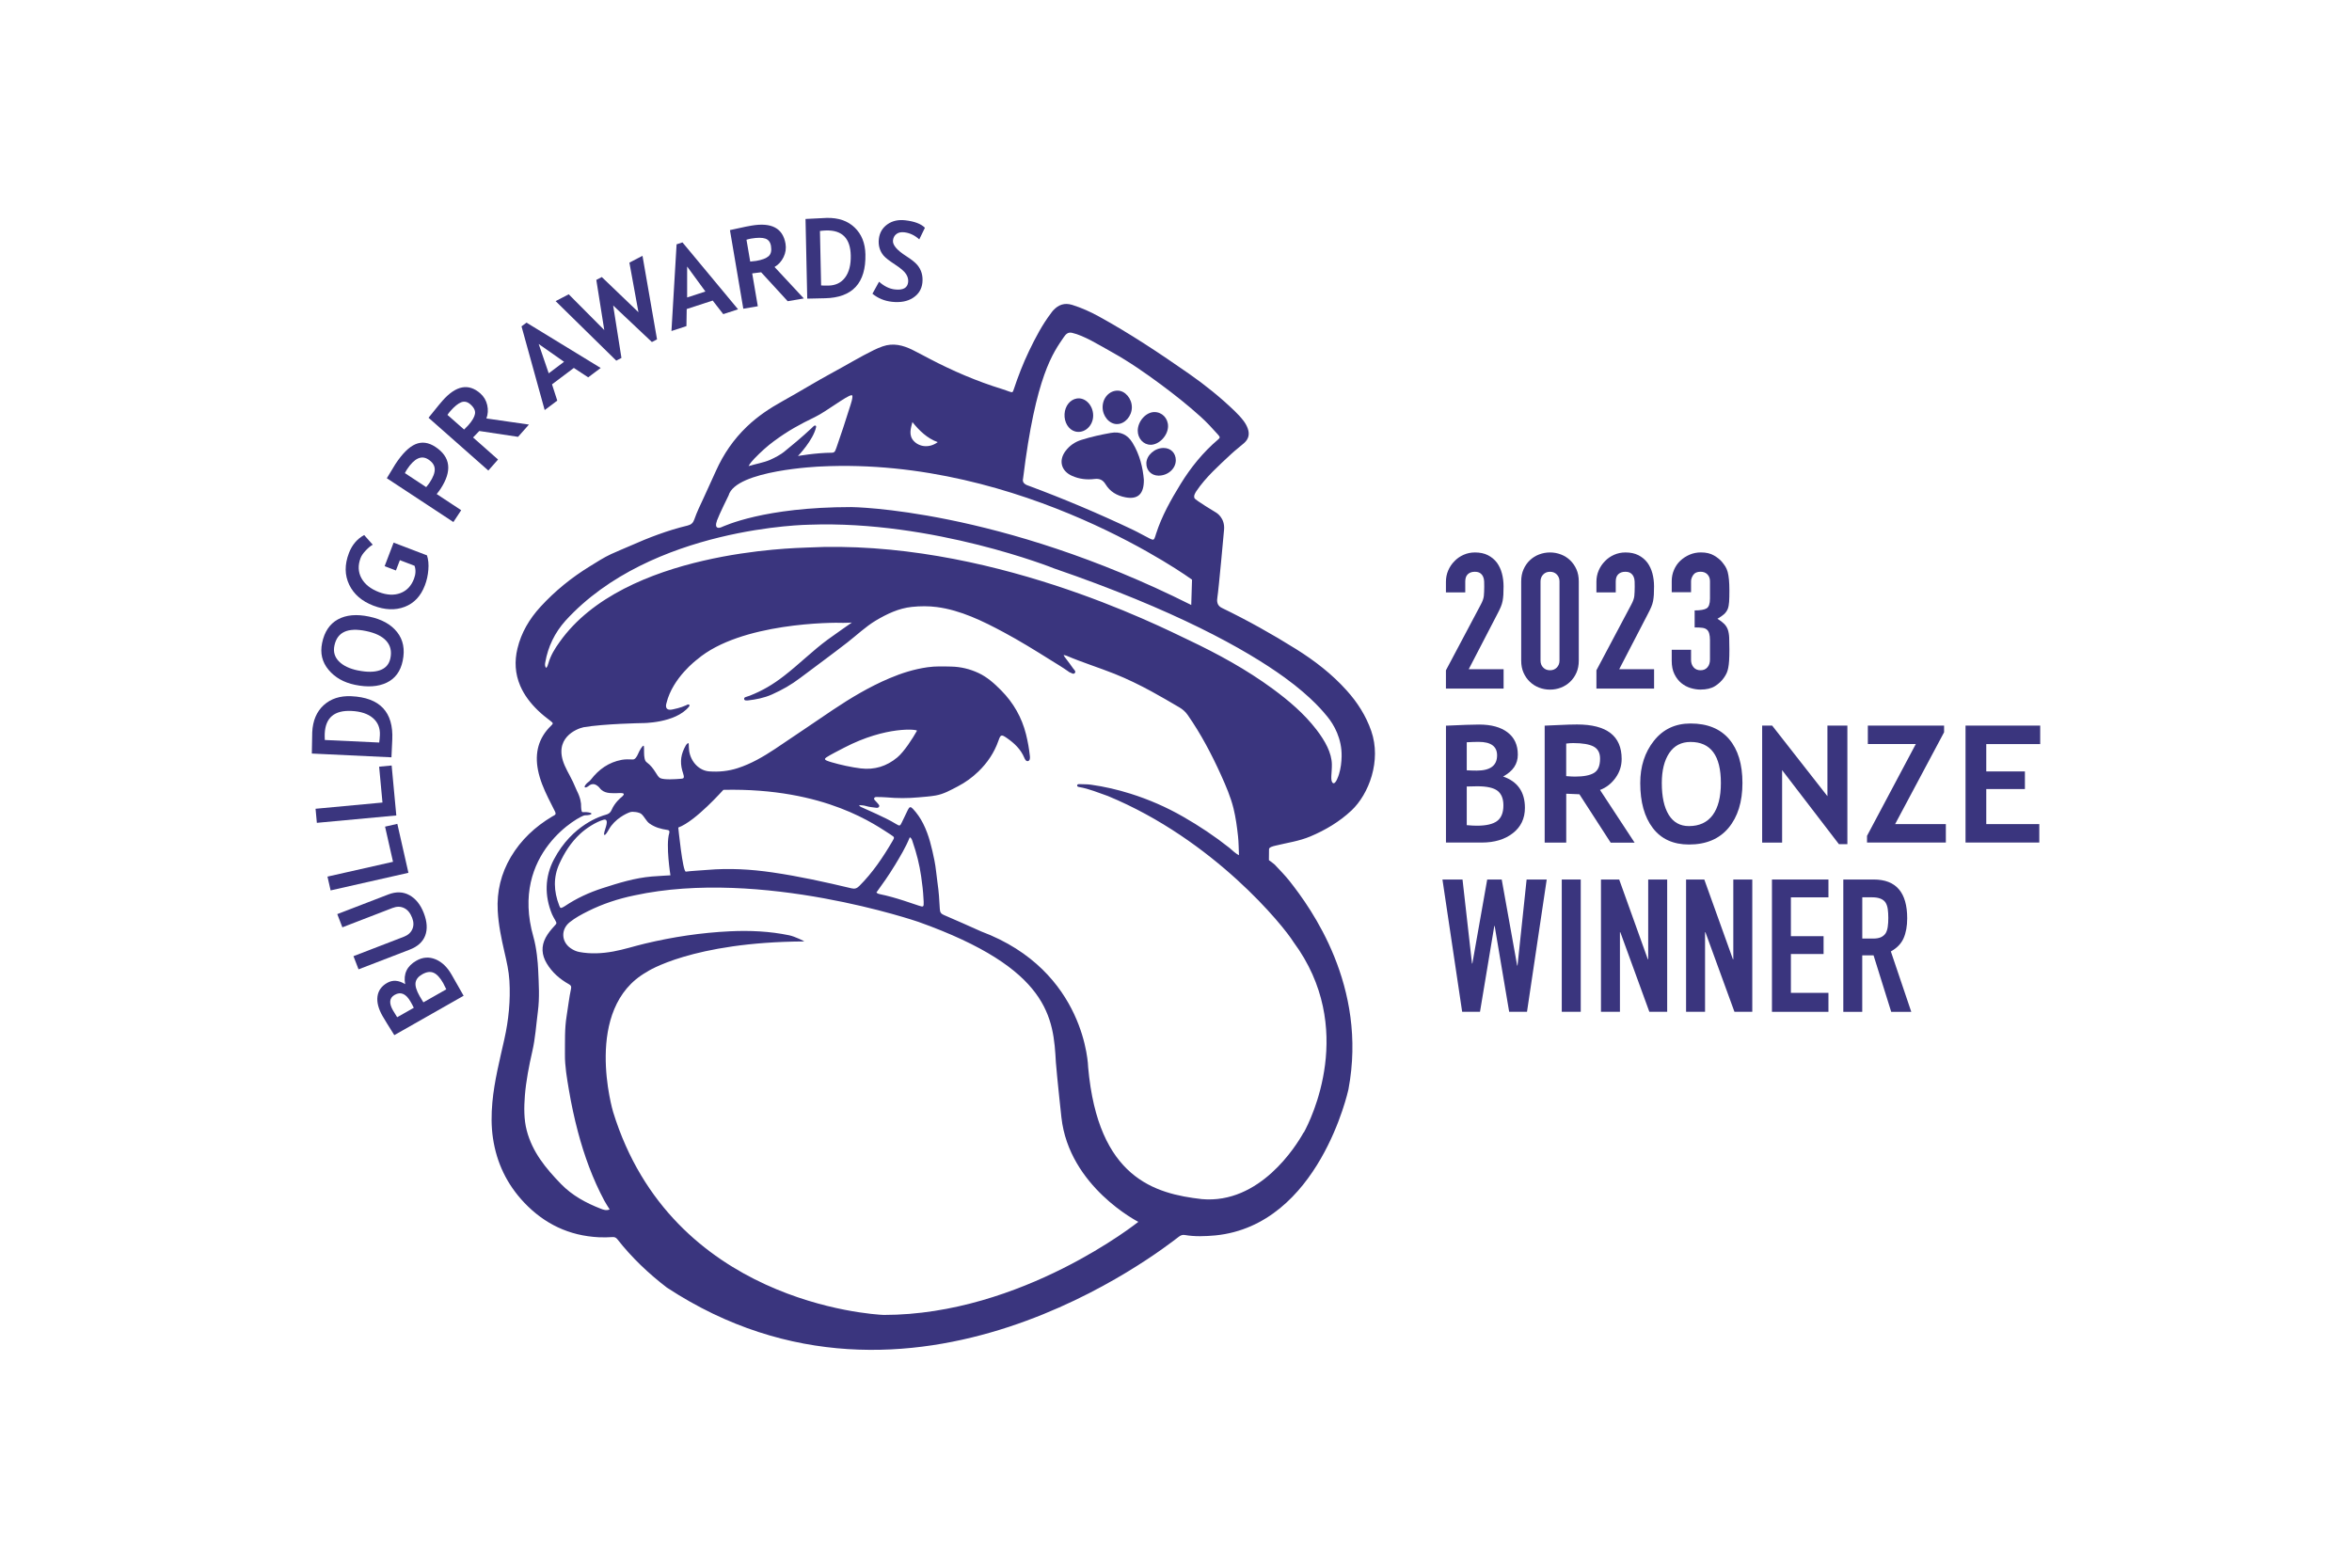 <?xml version="1.0" encoding="UTF-8"?> <svg xmlns="http://www.w3.org/2000/svg" id="Layer_1" width="600" height="400" viewBox="0 0 600 400"><defs><style>.cls-1{fill:#3a357e;}</style></defs><path class="cls-1" d="m115.19,248.66l3.08,5.41-17.68,10.05c-1.47-2.32-2.47-3.96-3.02-4.91-1.04-1.84-1.47-3.49-1.27-4.97.2-1.48,1.02-2.64,2.48-3.46,1.4-.8,2.93-.69,4.58.33-.49-2.63.47-4.63,2.86-5.99,1.61-.91,3.23-1.03,4.87-.36,1.64.68,3,1.98,4.1,3.9Zm-13.87,10.89l4.24-2.41c-.24-.5-.51-1.02-.82-1.55-1.16-2.04-2.51-2.63-4.05-1.75-1.36.77-1.51,2.09-.45,3.95.28.49.64,1.08,1.08,1.76Zm6.69-3.8l5.84-3.32c-.31-.67-.57-1.2-.79-1.59-.8-1.4-1.61-2.28-2.45-2.64-.83-.36-1.8-.23-2.9.4-1.01.57-1.57,1.28-1.7,2.13-.12.85.23,2.01,1.06,3.47.17.31.49.83.94,1.56Z"></path><path class="cls-1" d="m91.47,247.34l-1.3-3.37,12.87-4.96c1.02-.39,1.73-1.02,2.13-1.89.4-.87.39-1.85-.03-2.94-.47-1.22-1.15-2.05-2.04-2.48-.89-.44-1.88-.45-2.96-.03l-12.8,4.94-1.3-3.37,13.06-5.03c1.95-.75,3.73-.69,5.34.19,1.61.88,2.84,2.42,3.68,4.6.85,2.2.96,4.11.35,5.72s-1.94,2.81-3.95,3.58l-13.05,5.03Z"></path><path class="cls-1" d="m104.18,222.7l-19.84,4.49-.8-3.52,16.72-3.78-2.03-8.97,3.13-.71,2.83,12.49Z"></path><path class="cls-1" d="m101.09,208.07l-20.26,1.88-.33-3.59,17.07-1.59-.85-9.15,3.19-.3,1.19,12.75Z"></path><path class="cls-1" d="m100.07,188.72l-.21,4.51-20.31-.96c.03-2.88.07-4.69.1-5.43.14-2.96,1.12-5.27,2.93-6.92,1.82-1.65,4.16-2.41,7.03-2.28,7.31.34,10.79,4.04,10.46,11.08Zm-17.2.09l13.87.65c.08-.58.14-1.21.17-1.88.09-1.82-.51-3.28-1.78-4.37-1.27-1.09-3.1-1.7-5.48-1.81-4.35-.21-6.61,1.71-6.81,5.76-.02.39-.01.94.02,1.66Z"></path><path class="cls-1" d="m90.54,174.73c-2.84-.59-5.08-1.86-6.72-3.82-1.64-1.96-2.19-4.24-1.65-6.85.59-2.86,1.93-4.87,4.03-6.02s4.74-1.39,7.95-.72c3.21.67,5.59,1.98,7.15,3.96,1.56,1.97,2.04,4.41,1.43,7.33-.55,2.67-1.91,4.53-4.08,5.57-2.16,1.04-4.87,1.23-8.11.55Zm.76-3.67c2.33.48,4.22.46,5.66-.06,1.44-.52,2.32-1.54,2.63-3.04.37-1.77.02-3.25-1.04-4.43-1.06-1.19-2.78-2.03-5.17-2.52-4.67-.97-7.36.27-8.07,3.72-.33,1.58.06,2.92,1.15,4.02,1.09,1.11,2.71,1.88,4.84,2.32Z"></path><path class="cls-1" d="m92.92,136.54l2.17,2.45c-.51.26-1.09.74-1.76,1.44-.67.7-1.11,1.34-1.34,1.94-.71,1.87-.64,3.59.21,5.15.85,1.56,2.35,2.75,4.47,3.56,2.03.77,3.85.86,5.46.26,1.61-.6,2.77-1.81,3.47-3.63.46-1.2.51-2.32.15-3.35l-3.74-1.43-1.01,2.63-2.88-1.1,2.29-6.01,8.51,3.25c.35,1.06.47,2.29.35,3.69-.11,1.41-.41,2.74-.89,3.99-1.04,2.73-2.76,4.55-5.15,5.46-2.4.92-5.06.81-7.99-.31-2.93-1.12-4.99-2.9-6.16-5.34s-1.2-5.13-.07-8.07c.79-2.08,2.09-3.62,3.9-4.61Z"></path><path class="cls-1" d="m111.4,126.06l6.25,4.12-1.99,3.02-16.98-11.18c1.24-2.07,1.97-3.27,2.19-3.61,1.77-2.68,3.47-4.37,5.11-5.07,1.64-.7,3.34-.47,5.08.68,3.9,2.57,4.33,6.15,1.31,10.74-.22.34-.55.78-.98,1.32Zm-8.12-5.35l5.44,3.58c.39-.47.68-.86.88-1.15.91-1.38,1.34-2.53,1.3-3.47-.04-.94-.58-1.75-1.62-2.43-1.76-1.16-3.58-.32-5.45,2.52-.21.32-.39.64-.54.96Z"></path><path class="cls-1" d="m132.16,111.46l-9.89-1.49c-.37.4-.9.95-1.59,1.65l6.37,5.63-2.48,2.81-15.25-13.47c.13-.15.63-.76,1.48-1.83s1.55-1.91,2.1-2.54c3.42-3.87,6.63-4.48,9.63-1.84.9.8,1.49,1.79,1.76,2.98.27,1.19.2,2.33-.21,3.41l10.85,1.56-2.76,3.12Zm-18.01-5.6l4.24,3.74c.48-.46.84-.83,1.07-1.09,1-1.13,1.57-2.1,1.71-2.91.14-.81-.25-1.62-1.17-2.43-.75-.66-1.52-.84-2.32-.54-.79.3-1.73,1.05-2.79,2.26-.26.29-.51.62-.75.97Z"></path><path class="cls-1" d="m150.06,96.29l-3.67-2.41-5.57,4.19,1.34,4.15-3.21,2.41-5.91-21.36,1.27-.95,18.93,11.57-3.19,2.39Zm-12.64-8.52l2.56,7.48,3.91-2.94-6.47-4.54Z"></path><path class="cls-1" d="m167.62,86.58l-1.32.69-9.88-9.32,2.11,13.38-1.32.69-15.47-15.19,3.34-1.74,9.07,9.12-2.03-12.79,1.4-.73,9.35,8.97-2.31-12.65,3.34-1.74,3.71,21.33Z"></path><path class="cls-1" d="m184.5,80.15l-2.69-3.46-6.63,2.16-.07,4.36-3.82,1.25,1.31-22.12,1.5-.49,14.18,17.07-3.79,1.24Zm-9.21-12.15v7.9s4.66-1.52,4.66-1.52l-4.66-6.38Z"></path><path class="cls-1" d="m200.93,76.84l-6.76-7.37c-.54.08-1.3.18-2.28.29l1.43,8.38-3.7.63-3.41-20.06c.2-.03.96-.2,2.3-.5,1.33-.3,2.41-.52,3.23-.65,5.09-.87,7.98.67,8.65,4.62.2,1.19.03,2.33-.5,3.42-.54,1.1-1.3,1.94-2.3,2.52l7.47,8.03-4.11.7Zm-10.5-15.67l.95,5.57c.67-.06,1.17-.11,1.52-.17,1.49-.25,2.54-.65,3.16-1.19.62-.54.82-1.41.62-2.63-.17-.99-.65-1.61-1.46-1.88-.81-.27-2-.26-3.59,0-.38.07-.78.16-1.19.29Z"></path><path class="cls-1" d="m210.44,76.1l-4.51.1-.44-20.33c2.88-.16,4.69-.25,5.43-.27,2.96-.06,5.33.75,7.1,2.45s2.69,3.98,2.75,6.85c.16,7.31-3.29,11.05-10.33,11.2Zm-1.27-17.16l.3,13.89c.58.04,1.21.06,1.89.04,1.82-.04,3.24-.73,4.24-2.08,1-1.35,1.48-3.21,1.43-5.59-.09-4.35-2.16-6.48-6.21-6.4-.39,0-.94.05-1.65.13Z"></path><path class="cls-1" d="m222.56,74.95l1.69-3.07c1.3,1.16,2.64,1.81,4.01,1.97,2.11.24,3.24-.38,3.41-1.85.08-.69-.09-1.38-.52-2.06s-1.37-1.5-2.83-2.45c-1.46-.95-2.43-1.71-2.91-2.27-.48-.56-.83-1.21-1.04-1.93-.21-.72-.27-1.5-.17-2.34.18-1.56.9-2.8,2.16-3.7,1.26-.9,2.79-1.25,4.59-1.04,2.34.27,4,.9,5,1.9l-1.44,2.97c-1.16-1.05-2.44-1.65-3.83-1.81-.83-.09-1.5.05-2,.44-.51.38-.8.93-.88,1.63-.13,1.16,1.01,2.51,3.44,4.05,1.28.82,2.18,1.54,2.72,2.16.54.62.92,1.32,1.15,2.1s.29,1.62.19,2.53c-.19,1.64-.99,2.91-2.4,3.82-1.41.91-3.2,1.24-5.38,1-1.89-.21-3.53-.89-4.94-2.04Z"></path><path class="cls-1" d="m368.86,175.67v-4.64l8.9-16.78c.45-.84.71-1.57.77-2.2.06-.63.1-1.41.1-2.35,0-.42,0-.86-.02-1.33-.02-.47-.11-.88-.27-1.23-.16-.35-.4-.65-.73-.89s-.79-.36-1.4-.36c-.74,0-1.33.21-1.77.63-.44.42-.65,1.03-.65,1.84v2.8h-4.93v-2.71c0-1.03.19-2,.58-2.9.39-.9.92-1.69,1.6-2.37.64-.68,1.42-1.22,2.32-1.62.9-.4,1.87-.6,2.9-.6,1.29,0,2.39.23,3.31.7.92.47,1.68,1.1,2.3,1.91.58.81,1.01,1.73,1.28,2.76.27,1.03.41,2.13.41,3.29,0,.84-.02,1.54-.05,2.1-.03.56-.1,1.1-.19,1.62-.1.52-.26,1.03-.48,1.55s-.53,1.14-.92,1.89l-7.25,13.98h8.9v4.93h-14.7Z"></path><path class="cls-1" d="m388.06,148.35c0-1.16.2-2.19.6-3.09.4-.9.94-1.68,1.62-2.32.68-.64,1.46-1.14,2.35-1.47.89-.34,1.81-.51,2.78-.51s1.89.17,2.78.51c.89.34,1.67.83,2.34,1.47.68.65,1.22,1.42,1.62,2.32.4.9.6,1.93.6,3.09v20.21c0,1.16-.2,2.19-.6,3.09-.4.9-.94,1.68-1.62,2.32-.68.65-1.46,1.14-2.34,1.48-.89.34-1.81.51-2.78.51s-1.89-.17-2.78-.51c-.89-.34-1.67-.83-2.35-1.48-.68-.64-1.22-1.42-1.62-2.32-.4-.9-.6-1.93-.6-3.09v-20.21Zm4.93,20.21c0,.71.23,1.3.68,1.76.45.47,1.03.7,1.74.7s1.29-.23,1.74-.7c.45-.47.68-1.06.68-1.76v-20.21c0-.71-.23-1.3-.68-1.76-.45-.47-1.03-.7-1.74-.7s-1.29.23-1.74.7c-.45.47-.68,1.06-.68,1.76v20.21Z"></path><path class="cls-1" d="m407.25,175.67v-4.64l8.9-16.78c.45-.84.71-1.57.77-2.2.06-.63.1-1.41.1-2.35,0-.42,0-.86-.02-1.33-.02-.47-.11-.88-.27-1.23-.16-.35-.4-.65-.73-.89s-.79-.36-1.4-.36c-.74,0-1.33.21-1.77.63-.44.42-.65,1.03-.65,1.84v2.8h-4.93v-2.71c0-1.03.19-2,.58-2.9.39-.9.92-1.69,1.6-2.37.64-.68,1.42-1.22,2.32-1.62.9-.4,1.87-.6,2.9-.6,1.29,0,2.39.23,3.31.7.92.47,1.68,1.1,2.3,1.91.58.81,1.01,1.73,1.28,2.76.27,1.03.41,2.13.41,3.29,0,.84-.02,1.54-.05,2.1-.03.56-.1,1.1-.19,1.62-.1.52-.26,1.03-.48,1.55s-.53,1.14-.92,1.89l-7.25,13.98h8.9v4.93h-14.7Z"></path><path class="cls-1" d="m432.3,155.75c1.48,0,2.51-.18,3.07-.53.56-.35.85-1.18.85-2.47v-4.45c0-.71-.22-1.29-.65-1.74-.44-.45-1.02-.68-1.76-.68-.87,0-1.49.27-1.86.82-.37.55-.56,1.08-.56,1.6v2.8h-4.93v-2.85c0-1,.19-1.95.58-2.85.39-.9.92-1.68,1.6-2.32.68-.64,1.47-1.16,2.37-1.55.9-.39,1.87-.58,2.9-.58,1.35,0,2.47.27,3.36.8.89.53,1.55,1.07,2.01,1.62.32.39.6.77.85,1.16s.44.85.6,1.4c.29,1.06.44,2.64.44,4.74,0,1.19-.02,2.16-.07,2.9-.05.74-.17,1.35-.36,1.84-.23.52-.54.95-.94,1.31-.4.36-.96.74-1.67,1.16.77.48,1.36.94,1.76,1.35.4.42.7.9.89,1.45.19.58.31,1.26.34,2.05.03.79.05,1.8.05,3.02,0,1.13-.02,2.06-.07,2.8-.05.74-.12,1.35-.22,1.84-.1.52-.23.95-.39,1.31-.16.35-.37.73-.63,1.11-.61.9-1.4,1.65-2.35,2.25-.95.6-2.2.89-3.75.89-.77,0-1.6-.13-2.47-.39-.87-.26-1.66-.68-2.37-1.26-.71-.58-1.3-1.34-1.76-2.27-.47-.93-.7-2.08-.7-3.43v-2.8h4.93v2.56c0,.77.22,1.41.65,1.91.44.5,1.02.75,1.77.75s1.33-.25,1.76-.75c.44-.5.65-1.17.65-2.01v-4.93c0-1.35-.26-2.24-.77-2.66-.29-.26-.69-.42-1.18-.48-.5-.06-1.15-.1-1.96-.1v-4.35Z"></path><path class="cls-1" d="m394.57,224.41l-5.03,33.75h-4.55l-3.7-21.9h-.09l-3.65,21.9h-4.55l-5.03-33.75h5.12l2.42,21.43h.09l3.79-21.43h3.7l3.94,21.95h.09l2.32-21.95h5.12Z"></path><path class="cls-1" d="m398.41,258.16v-33.75h4.84v33.75h-4.84Z"></path><path class="cls-1" d="m408.41,258.16v-33.75h4.65l7.3,20.34h.1v-20.34h4.84v33.75h-4.55l-7.4-20.29h-.1v20.29h-4.84Z"></path><path class="cls-1" d="m430.12,258.16v-33.75h4.65l7.3,20.34h.1v-20.34h4.84v33.75h-4.55l-7.4-20.29h-.1v20.29h-4.84Z"></path><path class="cls-1" d="m452.03,258.16v-33.75h14.41v4.55h-9.58v9.91h8.34v4.55h-8.34v9.91h9.58v4.84h-14.41Z"></path><path class="cls-1" d="m470.23,258.16v-33.75h7.77c5.69,0,8.53,3.3,8.53,9.91,0,1.99-.31,3.68-.92,5.07s-1.7,2.51-3.25,3.37l5.21,15.41h-5.12l-4.5-14.41h-2.89v14.41h-4.84Zm4.84-29.2v10.52h2.75c.85,0,1.53-.12,2.04-.36s.9-.58,1.19-1.02c.25-.44.43-.99.52-1.64.1-.65.14-1.4.14-2.25s-.05-1.6-.14-2.25c-.09-.65-.28-1.21-.57-1.68-.6-.88-1.74-1.33-3.41-1.33h-2.51Z"></path><path class="cls-1" d="m378,214.98h-9.13v-29.82c4.02-.19,6.84-.29,8.45-.29,3.1,0,5.52.66,7.26,1.99,1.74,1.32,2.62,3.22,2.62,5.67s-1.25,4.23-3.75,5.6c3.71,1.29,5.56,3.95,5.56,7.99,0,2.72-1.03,4.87-3.08,6.47-2.05,1.6-4.7,2.39-7.94,2.39Zm-3.83-25.59v7.15c.81.05,1.67.08,2.57.08,3.45,0,5.17-1.3,5.17-3.89,0-2.29-1.57-3.44-4.71-3.44-.83,0-1.84.03-3.04.1Zm0,11.29v9.86c1.07.1,1.94.14,2.61.14,2.36,0,4.08-.4,5.14-1.2,1.07-.8,1.6-2.13,1.6-3.99,0-1.7-.5-2.93-1.49-3.71-.99-.77-2.72-1.16-5.19-1.16-.52,0-1.41.02-2.67.06Z"></path><path class="cls-1" d="m410.87,214.98l-7.96-12.32c-.8-.01-1.92-.06-3.36-.14v12.47h-5.5v-29.84c.3,0,1.45-.05,3.44-.15s3.61-.15,4.83-.15c7.58,0,11.37,2.93,11.37,8.8,0,1.77-.52,3.38-1.57,4.83-1.05,1.45-2.36,2.48-3.95,3.08l8.82,13.44h-6.11Zm-11.33-25.24v8.29c.98.08,1.72.12,2.24.12,2.21,0,3.83-.31,4.86-.94,1.03-.62,1.54-1.84,1.54-3.65,0-1.47-.55-2.49-1.65-3.08-1.1-.58-2.83-.88-5.19-.88-.57,0-1.17.04-1.79.12Z"></path><path class="cls-1" d="m418.43,199.8c0-4.25,1.16-7.85,3.49-10.79,2.33-2.94,5.44-4.41,9.34-4.41,4.29,0,7.57,1.33,9.84,3.99,2.27,2.66,3.4,6.4,3.4,11.2s-1.19,8.62-3.55,11.45c-2.37,2.83-5.73,4.24-10.09,4.24-4.01,0-7.08-1.4-9.22-4.2-2.14-2.8-3.21-6.63-3.21-11.49Zm5.5,0c0,3.49.59,6.19,1.77,8.11,1.18,1.91,2.9,2.87,5.15,2.87,2.65,0,4.67-.94,6.06-2.81,1.39-1.87,2.09-4.6,2.09-8.17,0-6.99-2.58-10.49-7.74-10.49-2.36,0-4.18.95-5.44,2.84s-1.89,4.44-1.89,7.65Z"></path><path class="cls-1" d="m469.1,215.38l-14.48-18.88v18.5h-5.09v-29.86h2.55l14.1,18.01v-18.01h5.09v30.25h-2.16Z"></path><path class="cls-1" d="m476.28,214.98v-1.71l12.45-23.43h-12.24v-4.71h19.45v1.71l-12.49,23.43h12.94v4.71h-20.11Z"></path><path class="cls-1" d="m506.7,189.84v6.99h9.86v4.5h-9.86v8.94h13.53v4.71h-18.82v-29.84h19.05v4.71h-13.75Z"></path><path class="cls-1" d="m292.44,118.21c-.04,1.79,1.27,3.13,3.07,3.15,2.42.02,4.45-1.78,4.44-3.95-.01-1.83-1.3-3.11-3.12-3.11-2.28,0-4.35,1.85-4.4,3.91Z"></path><path class="cls-1" d="m293.53,113.49c2.2-.02,4.42-2.37,4.44-4.72.02-2.06-1.54-3.66-3.53-3.63-2.14.04-4.19,2.36-4.2,4.75,0,1.99,1.47,3.6,3.28,3.59Z"></path><path class="cls-1" d="m284.97,108.2c1.97,0,3.73-1.98,3.77-4.22.03-2.26-1.71-4.32-3.65-4.31-2.14,0-3.83,1.9-3.81,4.27.02,2.3,1.72,4.27,3.69,4.27Z"></path><path class="cls-1" d="m325.28,220.69c-.62-.5-1.14-.95-1.58-1.22,0-.37.05-2.48.03-2.76-.04-.55,1.06-.8,1.55-.92,3.11-.77,6.07-1.14,9.01-2.38,3.84-1.62,7.39-3.73,10.46-6.6,4.47-4.2,7.69-12.73,5.06-20.3-1.36-3.91-3.53-7.3-6.28-10.35-3.75-4.18-8.16-7.58-12.89-10.54-6.12-3.83-12.42-7.35-18.92-10.5-1.31-.6-1.33-1.79-1.15-2.81.29-1.63,1.69-17.1,1.69-17.14.28-3.07-2.01-4.37-2.01-4.37,0,0-5.35-3.2-5.54-3.7-.25-.64.18-1.29.47-1.76,2.44-3.63,5.77-6.56,8.95-9.54,1.04-.97,2.19-1.81,3.25-2.76,1.17-1.05,1.45-2.28.91-3.75-.25-.67-.59-1.29-1.02-1.86-.69-.92-1.47-1.75-2.3-2.55-3.62-3.49-7.53-6.64-11.64-9.51-7.48-5.22-15.07-10.27-23.07-14.66-2.15-1.18-4.37-2.17-6.72-2.91-1.99-.62-3.55-.05-4.89,1.42-.19.2-.34.43-.51.65-2.28,3-4.01,6.32-5.64,9.71-1.52,3.17-2.78,6.44-3.89,9.77-.27.8-.31.83-1.07.58-.64-.21-1.26-.47-1.9-.66-6.47-1.99-12.65-4.65-18.63-7.79-1.4-.73-2.78-1.49-4.2-2.19-2.44-1.21-4.95-1.86-7.65-.91-.75.26-1.47.57-2.18.91-3.58,1.75-6.98,3.83-10.49,5.72-4.34,2.34-8.53,4.95-12.85,7.34-3.29,1.82-6.38,3.88-9.12,6.51-3.4,3.26-5.97,7.02-7.88,11.28-1.01,2.27-2.05,4.53-3.09,6.78-.86,1.86-1.77,3.7-2.44,5.64-.31.88-.81,1.32-1.72,1.54-5.08,1.22-9.93,3.08-14.7,5.2-1.59.7-3.2,1.34-4.78,2.07-1.9.88-3.65,2.02-5.43,3.12-4.67,2.87-8.9,6.29-12.6,10.33-2.81,3.07-4.9,6.56-5.88,10.66-.78,3.25-.61,6.4.71,9.5,1.05,2.44,2.64,4.47,4.53,6.3,1.02.99,2.14,1.87,3.27,2.73.66.51.64.6.04,1.18-3.22,3.14-4.16,6.96-3.31,11.29.49,2.49,1.48,4.82,2.59,7.09.57,1.17,1.15,2.34,1.75,3.49.26.49.21.81-.3,1.04-.14.06-.28.15-.42.23-4.35,2.6-7.96,5.96-10.55,10.34-2.49,4.22-3.61,8.81-3.34,13.71.19,3.56.91,7.03,1.71,10.5.56,2.42,1.12,4.85,1.27,7.34.3,5.04-.19,10.01-1.29,14.93-1.19,5.35-2.56,10.65-3.06,16.14-.27,3.05-.3,6.07.15,9.09.93,6.31,3.57,11.82,7.97,16.46,5.17,5.46,11.49,8.47,19.04,8.85,1.19.06,2.37.02,3.55-.05.52-.03.87.16,1.2.58,3.65,4.66,7.91,8.7,12.6,12.3,62.48,41.02,126.61-9.93,130.6-12.96.47-.35.92-.56,1.52-.45,2.59.45,5.19.34,7.8.11,26.51-2.64,33.95-37.21,33.96-37.27,4.95-26.34-9.57-46.22-15-53.12-1.15-1.46-2.46-2.77-3.72-4.13Zm-64.3-98.52c3.23-26.46,7.75-32.25,10.4-36.15.56-.83,1.12-1.32,2.09-1.1,3.03.67,6.96,3.13,10.24,4.96,4.35,2.42,8.43,5.26,12.43,8.22,3.49,2.59,6.89,5.28,10.11,8.19,1.59,1.43,3.03,3,4.45,4.59.58.65.57.81.04,1.26-3.83,3.25-6.95,7.1-9.57,11.36-2.48,4.04-4.8,8.16-6.26,12.7-.07.22-.14.45-.21.68-.3.91-.45,1-1.36.55-1.48-.74-2.91-1.58-4.41-2.29-8.62-4.09-17.49-7.85-26.44-11.17-1.58-.47-1.63-1.23-1.52-1.79Zm-28.22-14.48c1.67,2.12,3.8,4.19,6.46,5.12-2.11,1.56-4.62,1.26-6.07-.24-1.45-1.5-.78-3.35-.39-4.89Zm-35.16,4.76c3.37-2.5,6.47-4.2,10.25-6.02,2.95-1.42,8.06-5.44,9.38-5.6.68-.08-.38,2.85-.47,3.15-1.28,4.02-1.99,6.29-3.39,10.26-.08.22-.18.44-.26.66-.15.42-.42.61-.89.61-4.11.02-8.66.84-8.66.84,0,0,3.89-4.02,4.63-7.38.08-.35-.21-.52-.51-.32-.23.15-.42.37-.6.55-2.37,2.24-5.36,4.71-7.12,6.13-.66.53-2.15,1.42-3.63,2.05s-3.58,1.01-5.37,1.54c.34-.64.97-1.39,1.43-1.86,1.74-1.79,3.21-3.14,5.2-4.62Zm-14.74,20.47c.63-1.73,3-6.5,3-6.5,1.81-6.51,23.35-7.39,23.41-7.39,51.71-2.59,94.82,28.87,94.82,28.87,0,0-.18,6.47-.2,6.46-49.13-24.67-86.65-24.98-86.73-24.98-22.31,0-32.32,4.81-33.19,5.16-.88.35-1.73.12-1.09-1.61Zm-42.99,36.4c-.11.38-.21.76-.53,1.11-.41-.45-.32-.98-.24-1.44.71-4.01,2.41-7.54,5.14-10.6,21.93-24.09,62.19-24.51,62.19-24.51,31.64-1.16,62.5,11.14,62.43,11.14,30.81,10.6,48.85,20.6,58.86,27.85,7.16,5.19,10.24,9.21,10.84,9.92,1.74,2.09,3.77,5.68,3.69,10.17-.03,1.53-.21,3.06-.66,4.54-.06.2-.84,2.8-1.57,2.28-.74-.53-.22-2.6-.26-4.76-.05-2.94-1.71-5.96-3.94-8.86-3.13-4.07-7-7.35-11.12-10.39-6.71-4.93-13.97-8.9-21.47-12.46-7.59-3.61-51.49-25.96-97.43-23.6-2.87.15-46.55.79-63.03,24.08-1.23,1.69-2.32,3.47-2.89,5.51Zm85.58,166.19c-3.23-.13-54.12-3.29-69.05-51.82,0-.03-7.88-26.41,8.6-35.7.02-.06,11.58-7.63,40.16-7.78.15-.01-2.35-1.26-3.84-1.57-4.98-1.03-10-1.26-15.07-1.02-7.36.35-14.6,1.44-21.75,3.15-2.68.64-5.31,1.5-8.03,2-2.89.53-5.8.68-8.71.13-.78-.15-1.5-.49-2.16-.94-2.42-1.65-2.56-4.81-.27-6.65,1.42-1.14,3.03-2,4.65-2.81,3.76-1.88,7.72-3.18,11.83-4.03,32.41-7.03,72.45,6.74,72.45,6.74,33.63,11.98,34.47,24.59,35.1,35.89.38,4.68,1.41,13.96,1.41,14.01,1.96,17.69,19.62,26.65,19.62,26.65,0,0-29.65,23.75-64.96,23.75Zm-71.28-122.47c.28.14.88-.92,1.16-1.41,1.52-2.72,4.52-4.12,5.43-4.41.66-.22,2.31.01,2.85.47.78.66,1.24,1.84,2.08,2.43,1.42,1,2.87,1.39,4.65,1.66.36.05.45.27.42.58,0,.08-.02.16-.04.23-.92,3.05.31,10.75.31,10.75,0,0-3.44.19-4.74.3-4.36.37-8.5,1.66-12.62,2.99-3.39,1.1-6.61,2.57-9.57,4.57-.13.09-.27.17-.41.24-.66.34-.76.32-1.03-.39-1.42-3.67-1.55-7.23.07-10.74,1.28-2.76,2.84-5.28,5.25-7.54,1.49-1.39,4-3.04,5.96-3.6.69-.2,1.13.11.65,1.74-.21.71-.69,1.98-.41,2.12Zm73.12-.02c.91.57.95.63.4,1.56-2.42,4.13-5.07,8.09-8.49,11.49-.61.6-1.13.79-1.97.59-6.67-1.59-13.37-3.07-20.16-4.06-5.52-.81-11.07-1.12-16.65-.64-1.42.12-4.04.25-5.45.44-.82.11-1.94-11.25-1.94-11.25,4.47-1.63,11.46-9.62,11.51-9.62,26.22-.58,39.11,9.21,42.77,11.49Zm-16.49-19.77c.88-.6,3.63-2,4.57-2.49,10.72-5.57,18.75-4.67,18.55-4.31-1.08,1.94-3.29,5.37-5.02,6.81-2.72,2.26-5.79,3.22-9.33,2.8-2.28-.27-5.24-.92-7.44-1.57-.41-.12-.83-.25-1.23-.42-.54-.23-.59-.49-.1-.82Zm17.39,27.68c1.41-2.35,2.85-4.7,3.9-7.3.5.25.59.75.73,1.17,1,2.87,1.74,5.81,2.17,8.81.27,1.87.5,3.75.59,5.64.01.28.04.55.05.83.04,1.35-.03,1.41-1.27.99-1.27-.42-2.53-.86-3.81-1.27-1.99-.64-3.99-1.22-6.04-1.64-.3-.06-.61-.13-.94-.43,1.61-2.22,3.2-4.45,4.61-6.8Zm104.38,68c-1.95,3.53-11.2,18.33-25.96,17.03-12.05-1.38-26.5-5.37-29.02-33.64,0,0-.42-24.59-27.31-34.67-3.16-1.43-6.34-2.82-9.53-4.2-.72-.31-.96-.72-1-1.51-.11-2.24-.26-4.48-.59-6.7-.28-1.91-.4-3.84-.79-5.73-.66-3.21-1.37-6.39-2.86-9.35-.7-1.39-1.56-2.65-2.62-3.78-.58-.62-.88-.57-1.28.24-.52,1.06-1.03,2.13-1.54,3.2-.44.93-.55,1-1.39.48-1.65-1.01-3.4-1.84-5.16-2.65-1.14-.53-2.3-1.04-3.45-1.56-.32-.14-.68-.21-.92-.66.66.04,1.25.06,1.83.25.83.27,1.71.28,2.56.43.29.05.57-.02.72-.29.14-.25-.04-.47-.18-.64-.27-.34-.58-.64-.87-.96-.13-.15-.28-.31-.22-.52.08-.26.31-.34.57-.34.87.02,1.74.01,2.6.09,2.72.25,5.43.25,8.15,0,1.45-.13,2.9-.22,4.34-.47,2.08-.35,3.85-1.38,5.67-2.32,1.94-1,3.71-2.29,5.27-3.8,2.29-2.21,4.06-4.83,5.12-7.87.54-1.55.73-1.66,2.12-.7,1.91,1.32,3.56,2.86,4.48,5.07.17.41.48.99.99.82.47-.16.48-.78.43-1.25-.2-1.88-.53-3.74-.99-5.58-1.08-4.31-3.21-8.03-6.33-11.19-1.73-1.75-3.54-3.39-5.79-4.44-2.2-1.03-4.54-1.59-6.97-1.64-2.01-.04-4.02-.12-6.03.17-3.39.48-6.6,1.49-9.73,2.82-5.11,2.17-9.85,5-14.45,8.08-4.92,3.29-9.78,6.67-14.72,9.94-2.99,1.98-6.1,3.8-9.55,4.91-2.36.76-4.79,1-7.24.82-2.53-.18-4.65-2.36-5.11-5.15-.1-.6-.09-1.32-.12-1.84s-.56.03-.75.37c-1.21,2.12-1.55,4.08-.89,6.45.12.42.27.83.36,1.25.12.56-.02.74-.56.79-1.74.16-4.4.3-5.38-.13-.99-.43-1.34-2.47-3.55-4.1-1-.73-.41-4.19-.76-4.19-.3,0-.97,1.1-1.4,2.1-.3.69-.75,1.43-1.31,1.41-.95-.03-1.9-.08-2.84.09-3.31.62-5.86,2.42-7.88,5.05-.48.63-.91.68-1.37,1.33-.2.28-.3.49-.19.6.22.22.76-.13,1.01-.33.31-.26.79-.58,1.52-.39.36.09.99.54,1.25.9,1.13,1.53,2.95,1.31,4.03,1.36.25.01,1.43-.1,1.84,0,.57.14.29.54-.34,1.05-.01.01-1.67,1.31-2.47,3.23-.29.7-.78,1.03-1.47,1.21-1.1.3-8.53,2.47-13.24,11.4-2.32,4.4-2.44,9.28-.47,14.02.21.51.52.97.78,1.46.45.83.45.82-.19,1.51-.83.9-1.61,1.83-2.2,2.92-1.22,2.27-1.04,4.48.25,6.63,1.37,2.29,3.32,3.99,5.63,5.29.54.3.7.55.56,1.2-.49,2.27-.73,4.59-1.11,6.88-.54,3.26-.41,6.53-.44,9.8-.03,3.05.5,6.04,1,9.03.61,3.61,1.37,7.19,2.31,10.74,1.62,6.12,3.77,12.04,6.76,17.63.39.73.86,1.41,1.34,2.2-.86.36-1.59.08-2.26-.18-3.78-1.47-7.31-3.38-10.17-6.33-3.94-4.07-7.29-8.15-8.73-13.66-.73-2.8-.7-5.94-.47-8.83.28-3.69,1.07-7.74,1.9-11.35.77-3.34.97-6.68,1.41-10.08.48-3.68.24-7.04.08-10.76-.08-1.81-.39-5.49-1.22-8.39-6.1-21.39,12.1-30.98,13.09-30.98s1.69-.16,1.73-.43-1.34-.43-1.85-.39-.55,0-.63-.2c-.08-.2-.17-.74-.16-1.1,0,0,0,0,0,0,.05-1.09-.22-2.46-1.09-4.17-1.49-3.6-2.17-4.29-3.1-6.42-3.04-6.97,3.02-9.39,4.83-9.77,5.26-.89,14.82-1.05,14.82-1.05,0,0,8.55.11,12.06-4.2,0,0,.22-.3.1-.44-.31-.27-.58-.03-.85.1-1.33.63-3.23,1.01-3.25,1.01-2.54.64-1.75-1.56-1.75-1.56,1.58-6.54,7.82-11.14,7.88-11.19,11.04-9.38,34.64-9.43,37.21-9.3.64.03,2.21-.08,2.21-.08,0,0-4.69,3.26-6.15,4.34-3.97,2.93-7.29,6.29-11.19,9.3-2.82,2.18-5.42,3.73-8.75,5.04-.36.14-.75.22-1.11.37-.18.08-.33.24-.27.5.06.26.21.3.42.32.16.01.32.03.47.01,2.08-.23,4.22-.65,6.17-1.52,2.74-1.23,4.88-2.45,7.24-4.23,4-3.01,8.05-5.97,12.01-9.04,2.34-1.82,4.71-4.07,7.25-5.59,2.86-1.7,5.86-3.14,9.22-3.49,2.11-.22,4.26-.24,6.38.04,6.07.8,11.71,3.57,17.06,6.44,4.03,2.16,7.93,4.57,11.81,7,1.6,1.01,3.24,1.96,4.78,3.07.06.05.12.11.2.13.44.12.93.61,1.31.22.41-.44-.15-.85-.4-1.2-.6-.88-1.25-1.72-1.89-2.57-.2-.27-.43-.53-.54-.86.25.06.52.09.75.19,4.03,1.72,8.22,3.01,12.28,4.63,3.23,1.29,6.34,2.82,9.4,4.48,2.39,1.3,4.74,2.68,7.09,4.06.87.51,1.57,1.13,2.15,1.97,3.35,4.81,6.07,9.97,8.48,15.3,1.25,2.77,2.46,5.56,3.19,8.52.57,2.33.89,4.71,1.15,7.1.17,1.57.16,3.14.24,4.82-1.01-.47-1.65-1.24-2.41-1.84-3.75-2.97-7.72-5.62-11.87-7.99-4.26-2.44-8.73-4.39-13.42-5.86-3.28-1.03-6.61-1.8-10.01-2.28-1.02-.15-2.03-.1-3.04-.15-.24-.01-.53.06-.54.34,0,.27.26.36.51.4,2.54.43,4.9,1.45,7.31,2.28,27.13,11.22,44.86,33.19,47.38,37.27,16.17,21.88,4.42,45.37,2.62,48.63Z"></path><path class="cls-1" d="m274.28,110.09c2.31.62,4.59-1.39,4.59-4.06,0-2.61-2.01-4.7-4.18-4.35-1.71.28-2.99,1.89-3.12,3.93-.13,2.13,1.02,4.03,2.71,4.48Z"></path><path class="cls-1" d="m273.46,121.41c1.86.83,3.79,1.05,5.79.8,1.24-.15,2.11.25,2.77,1.34,1.14,1.9,2.92,2.93,5.07,3.34,3.13.6,4.76-.77,4.71-4.5-.25-3-1.03-6.39-2.91-9.44-1.26-2.05-3.08-2.93-5.53-2.49-2.53.45-5.02,1-7.47,1.77-1.67.52-3.05,1.47-4.09,2.87-1.8,2.42-1.09,5.07,1.66,6.31Z"></path></svg> 
